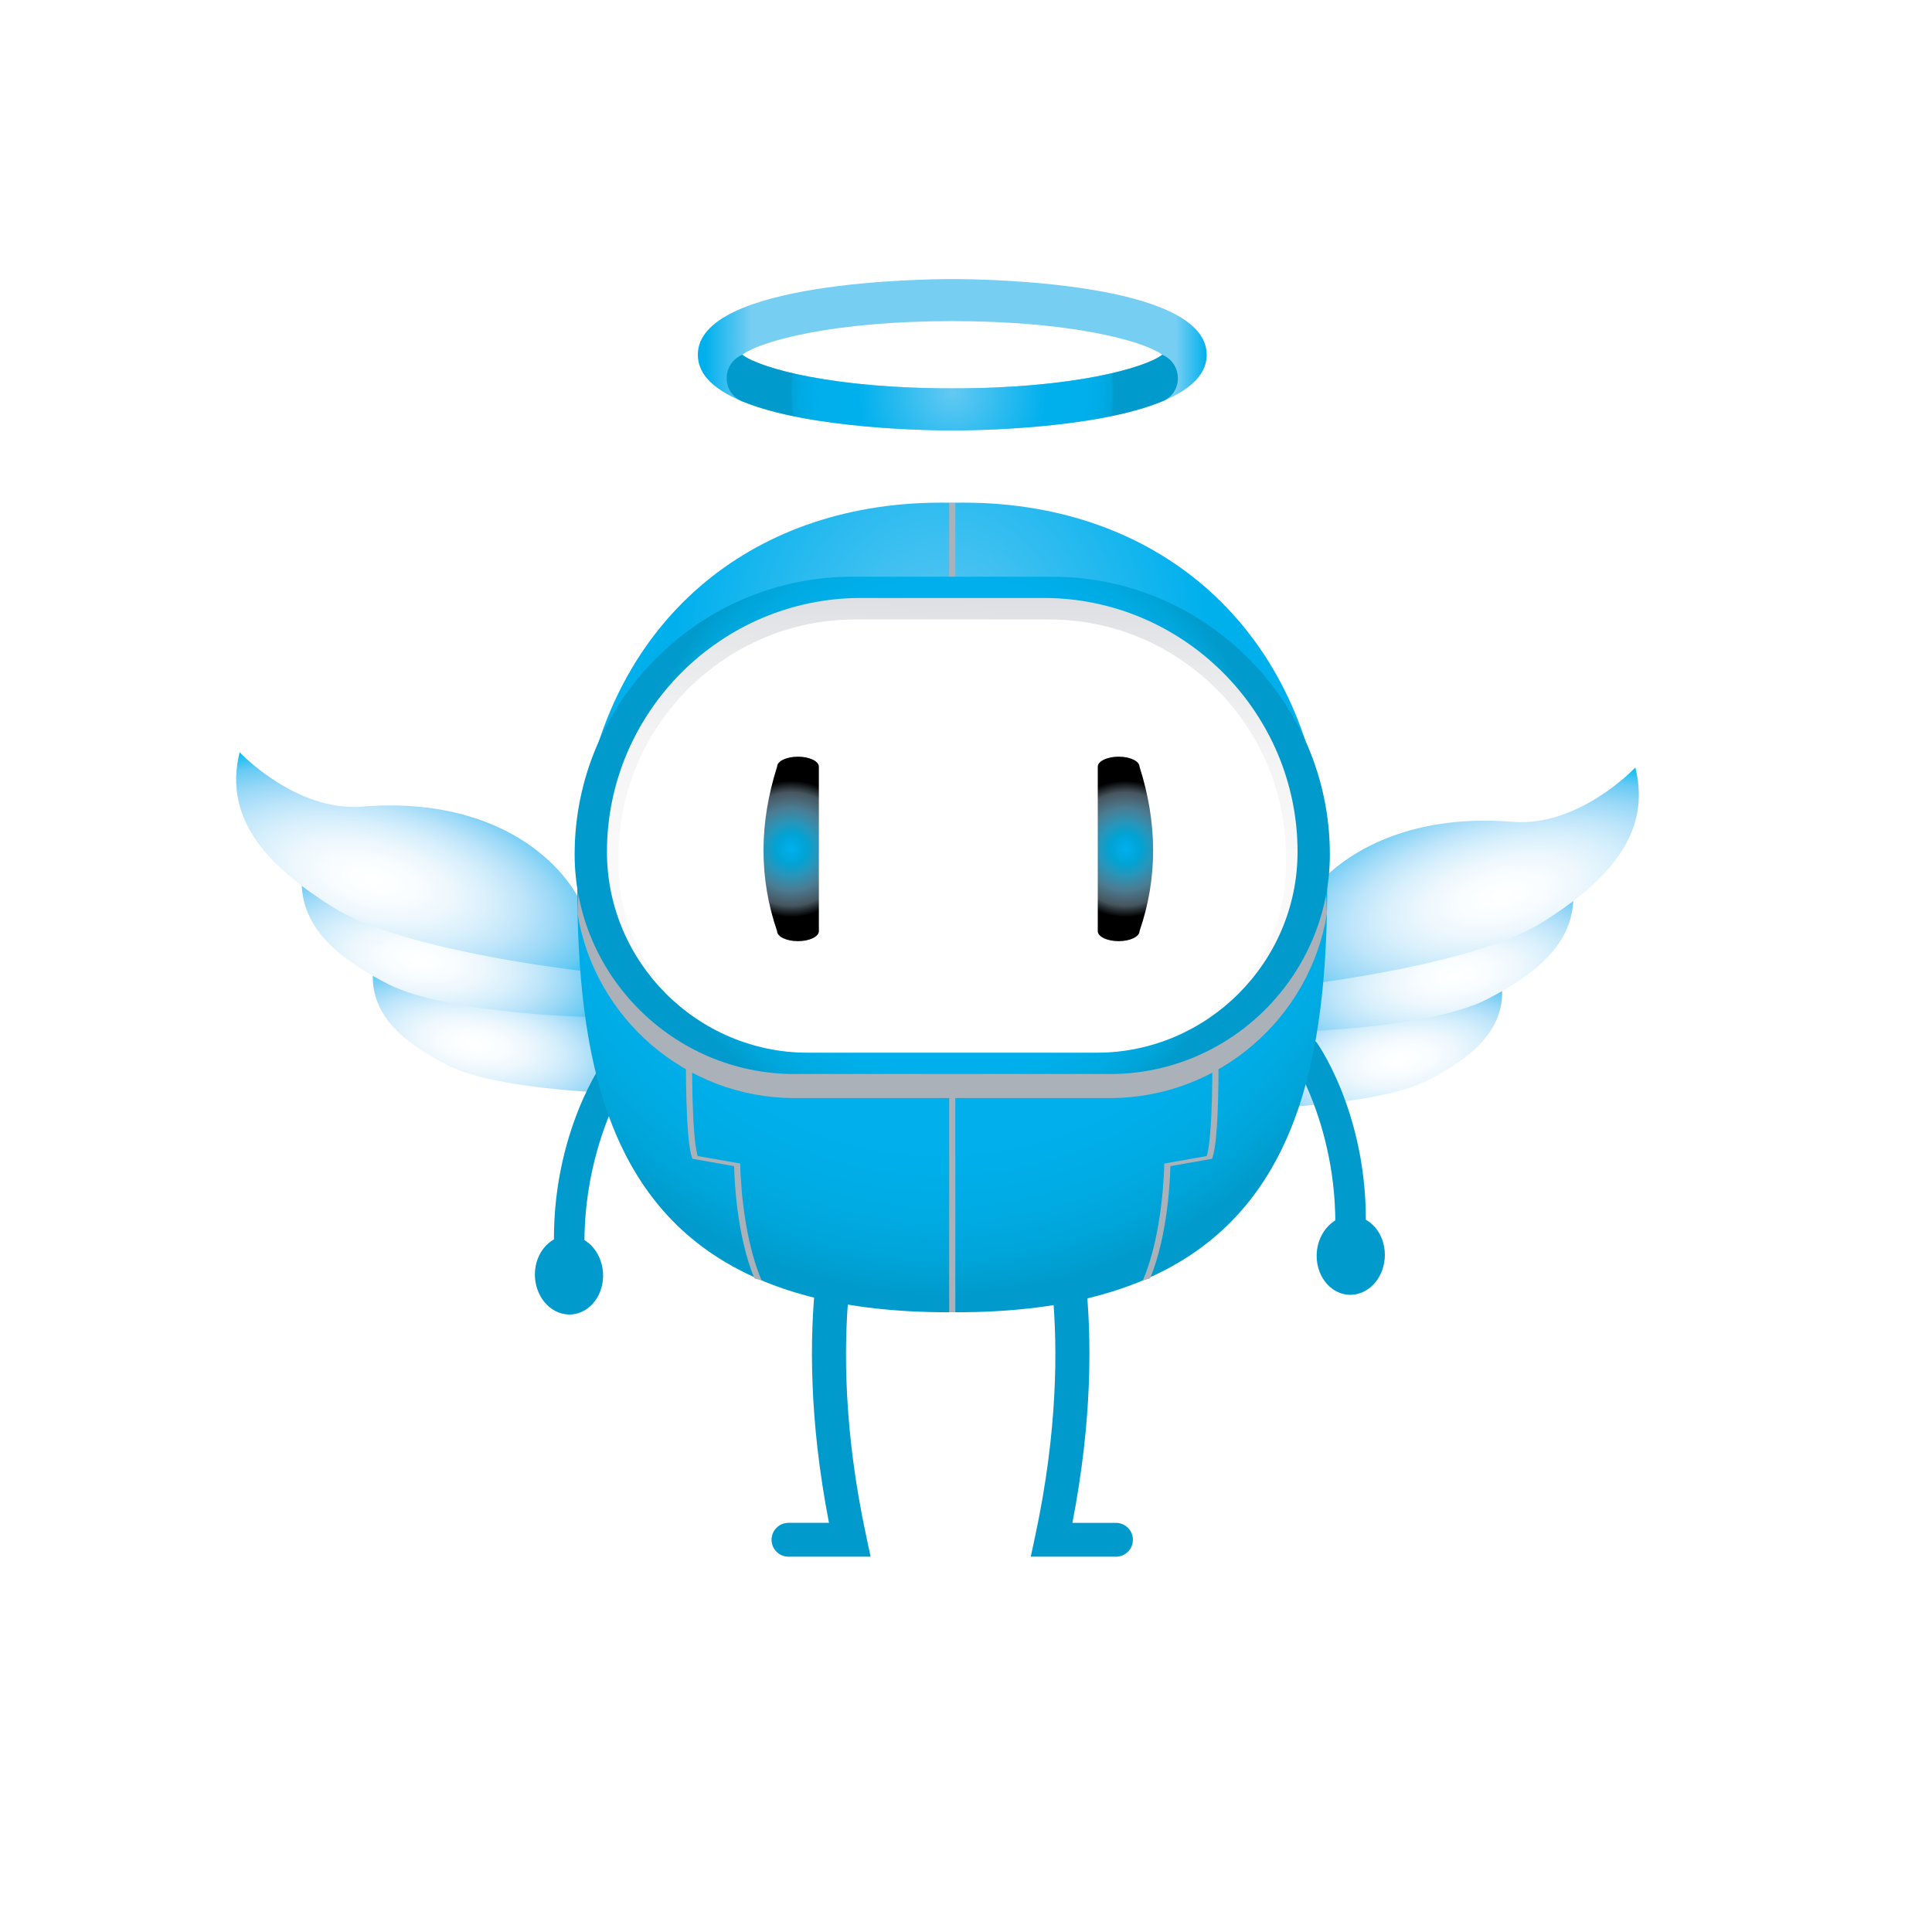 <svg width="90" height="90" viewBox="0 0 90 90" fill="none" xmlns="http://www.w3.org/2000/svg">
<g filter="url(#filter0_d_508_337)">
<rect x="4" y="3" width="80" height="80" rx="40" fill="white"/>
</g>
<path d="M57.991 51.653C57.991 51.653 64.054 51.579 66.513 50.322C68.612 49.249 70.281 47.877 69.931 45.639C69.931 45.639 67.958 47.391 65.834 47.021C60.487 46.09 57.642 49.416 57.991 51.653Z" fill="url(#paint0_radial_508_337)"/>
<path d="M59.366 48.098C59.366 48.098 66.411 48.012 69.267 46.552C71.706 45.305 73.645 43.71 73.239 41.11C73.239 41.11 70.946 43.146 68.478 42.716C62.267 41.634 58.961 45.499 59.366 48.098Z" fill="url(#paint1_radial_508_337)"/>
<path d="M59.77 45.992C59.77 45.992 68.496 45.086 71.873 42.95C74.755 41.127 76.978 38.929 76.18 35.752C76.18 35.752 73.568 38.537 70.459 38.284C62.634 37.647 58.972 42.815 59.77 45.992Z" fill="url(#paint2_radial_508_337)"/>
<path d="M29.354 50.943C29.354 50.943 23.291 50.87 20.831 49.612C18.732 48.539 17.063 47.166 17.413 44.929C17.413 44.929 19.386 46.681 21.511 46.311C26.857 45.38 29.703 48.706 29.354 50.943Z" fill="url(#paint3_radial_508_337)"/>
<path d="M27.978 47.388C27.978 47.388 20.934 47.302 18.077 45.842C15.638 44.595 13.7 43 14.106 40.4C14.106 40.4 16.398 42.436 18.866 42.006C25.078 40.924 28.384 44.789 27.978 47.388Z" fill="url(#paint4_radial_508_337)"/>
<path d="M27.573 45.282C27.573 45.282 18.848 44.376 15.471 42.24C12.589 40.417 10.366 38.219 11.164 35.042C11.164 35.042 13.776 37.827 16.885 37.574C24.711 36.937 28.372 42.105 27.573 45.282Z" fill="url(#paint5_radial_508_337)"/>
<path d="M56.212 16.526C56.212 13.098 45.572 13 44.359 13C43.147 13 32.507 13.098 32.507 16.526C32.507 16.93 32.656 17.288 32.916 17.604C33.287 18.05 33.886 18.417 34.621 18.715C37.788 20.002 43.492 20.053 44.359 20.053C45.231 20.053 50.979 20.002 54.139 18.699C54.857 18.403 55.44 18.043 55.803 17.604C56.065 17.288 56.212 16.93 56.212 16.526ZM54.073 16.479C54.096 16.495 54.12 16.511 54.139 16.526C53.352 17.132 50.021 18.093 44.359 18.093C38.792 18.093 35.479 17.163 34.621 16.556C34.607 16.546 34.593 16.536 34.58 16.526C34.599 16.511 34.623 16.495 34.646 16.479C35.541 15.872 38.845 14.959 44.359 14.959C49.874 14.959 53.177 15.872 54.073 16.479Z" fill="url(#paint6_linear_508_337)"/>
<path d="M54.161 18.69C55.085 18.306 55.112 17.004 54.214 16.561C54.164 16.537 54.137 16.524 54.14 16.527C53.352 17.132 50.022 18.094 44.36 18.094C38.792 18.094 35.479 17.163 34.621 16.556C34.607 16.546 34.594 16.536 34.58 16.527C34.583 16.524 34.556 16.537 34.507 16.561C33.607 17.004 33.638 18.308 34.566 18.693C34.584 18.7 34.602 18.707 34.621 18.715C37.788 20.002 43.492 20.053 44.36 20.053C45.231 20.053 50.979 20.002 54.14 18.699C54.147 18.696 54.154 18.693 54.161 18.69Z" fill="url(#paint7_radial_508_337)"/>
<path d="M40.557 72.516H36.73C36.295 72.516 35.942 72.163 35.942 71.728C35.942 71.293 36.295 70.94 36.73 70.94H38.617C36.749 61.297 38.754 55.679 38.843 55.438C38.993 55.029 39.447 54.82 39.855 54.971C40.263 55.121 40.472 55.573 40.322 55.981C40.293 56.061 38.266 61.845 40.353 71.563L40.557 72.516Z" fill="#009BCC"/>
<path d="M51.987 72.517H48.017L48.221 71.563C50.312 61.825 48.273 56.038 48.252 55.981C48.103 55.573 48.313 55.12 48.721 54.971C49.129 54.822 49.581 55.03 49.731 55.438C49.82 55.68 51.825 61.298 49.957 70.941H51.987C52.422 70.941 52.775 71.294 52.775 71.729C52.775 72.164 52.422 72.517 51.987 72.517Z" fill="#009BCC"/>
<path d="M62.91 58.916C62.872 58.923 62.834 58.928 62.795 58.931C62.404 58.963 62.106 58.798 62.129 58.563C62.683 52.897 60.056 49.078 60.03 49.04C59.888 48.839 60.071 48.575 60.436 48.449C60.802 48.323 61.211 48.383 61.352 48.584C61.466 48.744 64.118 52.587 63.545 58.449C63.524 58.66 63.25 58.856 62.91 58.916Z" fill="#009BCC"/>
<path d="M61.346 58.718C61.243 57.712 61.866 56.789 62.738 56.657C63.609 56.526 64.398 57.235 64.501 58.241C64.604 59.247 63.981 60.17 63.109 60.302C62.238 60.433 61.449 59.724 61.346 58.718Z" fill="#009BCC"/>
<path d="M26.519 59.834C26.557 59.84 26.595 59.845 26.634 59.848C27.025 59.88 27.324 59.715 27.301 59.48C26.746 53.814 29.373 49.995 29.399 49.957C29.54 49.756 29.358 49.492 28.993 49.366C28.627 49.24 28.217 49.3 28.076 49.501C27.963 49.661 25.311 53.504 25.885 59.366C25.905 59.577 26.18 59.774 26.519 59.834Z" fill="#009BCC"/>
<path d="M28.084 59.635C28.186 58.629 27.563 57.706 26.692 57.575C25.821 57.443 25.031 58.152 24.928 59.158C24.826 60.165 25.449 61.087 26.32 61.219C27.192 61.35 27.981 60.642 28.084 59.635Z" fill="#009BCC"/>
<path d="M61.827 41.202C61.827 49.255 60.439 56.329 53.701 59.443C53.509 59.532 53.313 59.618 53.112 59.699C51.641 60.301 49.931 60.728 47.949 60.95C46.913 61.067 45.801 61.128 44.609 61.13H44.569C44.499 61.13 44.43 61.128 44.36 61.127C44.289 61.128 44.221 61.13 44.149 61.13H44.107C42.917 61.128 41.805 61.067 40.769 60.95C38.787 60.728 37.077 60.301 35.606 59.699C35.405 59.617 35.209 59.53 35.017 59.441C28.279 56.327 26.891 49.253 26.891 41.202C26.891 31.622 32.351 25.093 40.469 23.697C41.546 23.51 42.669 23.415 43.834 23.415C43.926 23.415 44.016 23.416 44.107 23.416C44.192 23.419 44.275 23.42 44.359 23.423C44.443 23.42 44.526 23.419 44.609 23.416C44.701 23.416 44.792 23.415 44.884 23.415C46.049 23.415 47.172 23.51 48.249 23.697C56.367 25.093 61.827 31.622 61.827 41.202Z" fill="url(#paint8_radial_508_337)"/>
<path d="M56.479 53.934L56.461 53.981L54.52 54.324C54.511 54.783 54.426 57.495 53.576 59.554C53.464 59.587 53.351 59.619 53.236 59.649C54.192 57.435 54.234 54.304 54.235 54.263V54.202L56.214 53.853C56.516 52.904 56.476 49.082 56.474 49.043L56.761 49.042C56.764 49.206 56.804 53.055 56.479 53.934Z" fill="#ABB1B8"/>
<path d="M34.483 54.263C34.484 54.304 34.526 57.434 35.481 59.648C35.367 59.618 35.254 59.586 35.142 59.553C34.292 57.494 34.206 54.783 34.198 54.324L32.257 53.981L32.239 53.934C31.914 53.055 31.954 49.206 31.957 49.042L32.244 49.043C32.242 49.082 32.202 52.904 32.504 53.853L34.483 54.202V54.263Z" fill="#ABB1B8"/>
<path d="M44.502 23.422V61.131H44.216V23.422C44.263 23.422 44.312 23.423 44.359 23.424C44.406 23.423 44.455 23.422 44.502 23.422Z" fill="#ABB1B8"/>
<path d="M37.002 51.151H51.716C56.782 51.151 61.018 47.42 61.814 42.569C61.734 39.814 61.291 37.295 60.535 35.054C58.388 30.867 54.023 27.985 49.017 27.985H39.701C34.694 27.985 30.328 30.869 28.182 35.058C27.426 37.297 26.984 39.813 26.904 42.566C27.699 47.418 31.935 51.151 37.002 51.151Z" fill="#ABB1B8"/>
<path d="M51.716 50.031H37.002C31.374 50.031 26.769 45.426 26.769 39.798C26.769 32.685 32.588 26.865 39.701 26.865H49.017C56.13 26.865 61.95 32.685 61.95 39.798C61.95 45.426 57.344 50.031 51.716 50.031Z" fill="url(#paint9_radial_508_337)"/>
<path d="M51.086 49.039H37.632C32.485 49.039 28.274 44.829 28.274 39.682C28.274 33.178 33.596 27.856 40.1 27.856H48.619C55.123 27.856 60.445 33.178 60.445 39.682C60.444 44.829 56.233 49.039 51.086 49.039Z" fill="url(#paint10_linear_508_337)"/>
<path d="M51.177 49.015H37.54C32.742 49.015 28.816 45.089 28.816 40.291V39.881C28.816 33.818 33.778 28.856 39.841 28.856H48.876C54.94 28.856 59.901 33.818 59.901 39.881V40.291C59.901 45.089 55.976 49.015 51.177 49.015Z" fill="white"/>
<path d="M52.111 43.844C52.646 43.844 53.084 43.634 53.084 43.377C53.938 40.892 53.918 38.337 53.084 35.716C53.084 35.459 52.646 35.248 52.111 35.248C51.576 35.248 51.138 35.459 51.138 35.716V43.377C51.138 43.634 51.576 43.844 52.111 43.844Z" fill="url(#paint11_radial_508_337)"/>
<path d="M37.173 43.844C36.638 43.844 36.2 43.634 36.2 43.377C35.347 40.892 35.366 38.337 36.2 35.716C36.2 35.458 36.638 35.248 37.173 35.248C37.708 35.248 38.146 35.458 38.146 35.716V43.377C38.146 43.634 37.708 43.844 37.173 43.844Z" fill="url(#paint12_radial_508_337)"/>
<defs>
<filter id="filter0_d_508_337" x="0" y="0" width="90" height="90" filterUnits="userSpaceOnUse" color-interpolation-filters="sRGB">
<feFlood flood-opacity="0" result="BackgroundImageFix"/>
<feColorMatrix in="SourceAlpha" type="matrix" values="0 0 0 0 0 0 0 0 0 0 0 0 0 0 0 0 0 0 127 0" result="hardAlpha"/>
<feOffset dx="1" dy="2"/>
<feGaussianBlur stdDeviation="2.5"/>
<feColorMatrix type="matrix" values="0 0 0 0 0.867 0 0 0 0 0.867 0 0 0 0 0.867 0 0 0 0.4 0"/>
<feBlend mode="normal" in2="BackgroundImageFix" result="effect1_dropShadow_508_337"/>
<feBlend mode="normal" in="SourceGraphic" in2="effect1_dropShadow_508_337" result="shape"/>
</filter>
<radialGradient id="paint0_radial_508_337" cx="0" cy="0" r="1" gradientUnits="userSpaceOnUse" gradientTransform="translate(65.279 49.348) rotate(171.124) scale(9.24 4.208)">
<stop stop-color="white"/>
<stop offset="0.149" stop-color="#F9FDFF"/>
<stop offset="0.283" stop-color="#EDF7FD"/>
<stop offset="0.412" stop-color="#D9F0FC"/>
<stop offset="0.539" stop-color="#BEE5FA"/>
<stop offset="0.662" stop-color="#99D8F7"/>
<stop offset="0.784" stop-color="#67CAF3"/>
<stop offset="0.902" stop-color="#00BCF0"/>
<stop offset="1" stop-color="#00B0ED"/>
</radialGradient>
<radialGradient id="paint1_radial_508_337" cx="0" cy="0" r="1" gradientUnits="userSpaceOnUse" gradientTransform="translate(67.833 45.42) rotate(171.124) scale(10.734 4.889)">
<stop stop-color="white"/>
<stop offset="0.149" stop-color="#F9FDFF"/>
<stop offset="0.283" stop-color="#EDF7FD"/>
<stop offset="0.412" stop-color="#D9F0FC"/>
<stop offset="0.539" stop-color="#BEE5FA"/>
<stop offset="0.662" stop-color="#99D8F7"/>
<stop offset="0.784" stop-color="#67CAF3"/>
<stop offset="0.902" stop-color="#00BCF0"/>
<stop offset="1" stop-color="#00B0ED"/>
</radialGradient>
<radialGradient id="paint2_radial_508_337" cx="0" cy="0" r="1" gradientUnits="userSpaceOnUse" gradientTransform="translate(69.967 41.71) rotate(165.89) scale(13.367 6.087)">
<stop stop-color="white"/>
<stop offset="0.149" stop-color="#F9FDFF"/>
<stop offset="0.283" stop-color="#EDF7FD"/>
<stop offset="0.412" stop-color="#D9F0FC"/>
<stop offset="0.539" stop-color="#BEE5FA"/>
<stop offset="0.662" stop-color="#99D8F7"/>
<stop offset="0.784" stop-color="#67CAF3"/>
<stop offset="0.902" stop-color="#00BCF0"/>
<stop offset="1" stop-color="#00B0ED"/>
</radialGradient>
<radialGradient id="paint3_radial_508_337" cx="0" cy="0" r="1" gradientUnits="userSpaceOnUse" gradientTransform="translate(22.065 48.638) rotate(8.876) scale(9.24 4.208)">
<stop stop-color="white"/>
<stop offset="0.149" stop-color="#F9FDFF"/>
<stop offset="0.283" stop-color="#EDF7FD"/>
<stop offset="0.412" stop-color="#D9F0FC"/>
<stop offset="0.539" stop-color="#BEE5FA"/>
<stop offset="0.662" stop-color="#99D8F7"/>
<stop offset="0.784" stop-color="#67CAF3"/>
<stop offset="0.902" stop-color="#00BCF0"/>
<stop offset="1" stop-color="#00B0ED"/>
</radialGradient>
<radialGradient id="paint4_radial_508_337" cx="0" cy="0" r="1" gradientUnits="userSpaceOnUse" gradientTransform="translate(19.511 44.71) rotate(8.876) scale(10.734 4.889)">
<stop stop-color="white"/>
<stop offset="0.149" stop-color="#F9FDFF"/>
<stop offset="0.283" stop-color="#EDF7FD"/>
<stop offset="0.412" stop-color="#D9F0FC"/>
<stop offset="0.539" stop-color="#BEE5FA"/>
<stop offset="0.662" stop-color="#99D8F7"/>
<stop offset="0.784" stop-color="#67CAF3"/>
<stop offset="0.902" stop-color="#00BCF0"/>
<stop offset="1" stop-color="#00B0ED"/>
</radialGradient>
<radialGradient id="paint5_radial_508_337" cx="0" cy="0" r="1" gradientUnits="userSpaceOnUse" gradientTransform="translate(17.377 41) rotate(14.11) scale(13.367 6.087)">
<stop stop-color="white"/>
<stop offset="0.149" stop-color="#F9FDFF"/>
<stop offset="0.283" stop-color="#EDF7FD"/>
<stop offset="0.412" stop-color="#D9F0FC"/>
<stop offset="0.539" stop-color="#BEE5FA"/>
<stop offset="0.662" stop-color="#99D8F7"/>
<stop offset="0.784" stop-color="#67CAF3"/>
<stop offset="0.902" stop-color="#00BCF0"/>
<stop offset="1" stop-color="#00B0ED"/>
</radialGradient>
<linearGradient id="paint6_linear_508_337" x1="32.507" y1="16.526" x2="56.212" y2="16.526" gradientUnits="userSpaceOnUse">
<stop offset="0.014" stop-color="#00B0ED"/>
<stop offset="0.106" stop-color="#77CEF3"/>
<stop offset="0.264" stop-color="#77CEF3"/>
<stop offset="0.939" stop-color="#77CEF3"/>
<stop offset="1" stop-color="#00B0ED"/>
</linearGradient>
<radialGradient id="paint7_radial_508_337" cx="0" cy="0" r="1" gradientUnits="userSpaceOnUse" gradientTransform="translate(44.361 18.29) scale(7.536 7.536)">
<stop stop-color="#63C9F3"/>
<stop offset="0.579" stop-color="#00B0ED"/>
<stop offset="0.832" stop-color="#00AFEB"/>
<stop offset="0.923" stop-color="#00ABE5"/>
<stop offset="0.987" stop-color="#00A5DC"/>
<stop offset="1" stop-color="#009BCC"/>
</radialGradient>
<radialGradient id="paint8_radial_508_337" cx="0" cy="0" r="1" gradientUnits="userSpaceOnUse" gradientTransform="translate(43.869 30.87) scale(25.114 29.541)">
<stop stop-color="#63C9F3"/>
<stop offset="0.496" stop-color="#00B0ED"/>
<stop offset="0.773" stop-color="#00AFEB"/>
<stop offset="0.873" stop-color="#00ABE3"/>
<stop offset="0.944" stop-color="#00A4D9"/>
<stop offset="1" stop-color="#009BCC"/>
</radialGradient>
<radialGradient id="paint9_radial_508_337" cx="0" cy="0" r="1" gradientUnits="userSpaceOnUse" gradientTransform="translate(44.359 38.448) scale(14.893)">
<stop stop-color="#63C9F3"/>
<stop offset="0.496" stop-color="#00B0ED"/>
<stop offset="0.773" stop-color="#00AFEB"/>
<stop offset="0.873" stop-color="#00ABE3"/>
<stop offset="0.944" stop-color="#00A4D9"/>
<stop offset="1" stop-color="#009BCC"/>
</radialGradient>
<linearGradient id="paint10_linear_508_337" x1="44.664" y1="27.85" x2="44.36" y2="39.635" gradientUnits="userSpaceOnUse">
<stop offset="5.4e-07" stop-color="#DDDFE3"/>
<stop offset="0.227" stop-color="#E8E9EB"/>
<stop offset="0.594" stop-color="#F4F4F5"/>
<stop offset="1" stop-color="#F9F9F9"/>
</linearGradient>
<radialGradient id="paint11_radial_508_337" cx="0" cy="0" r="1" gradientUnits="userSpaceOnUse" gradientTransform="translate(52.427 39.546) scale(3.173)">
<stop stop-color="#00B0ED"/>
<stop offset="0.085" stop-color="#00ABE5"/>
<stop offset="0.224" stop-color="#00A3D4"/>
<stop offset="0.399" stop-color="#2995B9"/>
<stop offset="0.604" stop-color="#4B7C92"/>
<stop offset="0.832" stop-color="#47565F"/>
<stop offset="1"/>
</radialGradient>
<radialGradient id="paint12_radial_508_337" cx="0" cy="0" r="1" gradientUnits="userSpaceOnUse" gradientTransform="translate(36.857 39.546) scale(3.173 3.173)">
<stop stop-color="#00B0ED"/>
<stop offset="0.085" stop-color="#00ABE5"/>
<stop offset="0.224" stop-color="#00A3D4"/>
<stop offset="0.399" stop-color="#2995B9"/>
<stop offset="0.604" stop-color="#4B7C92"/>
<stop offset="0.832" stop-color="#47565F"/>
<stop offset="1"/>
</radialGradient>
</defs>
</svg>
